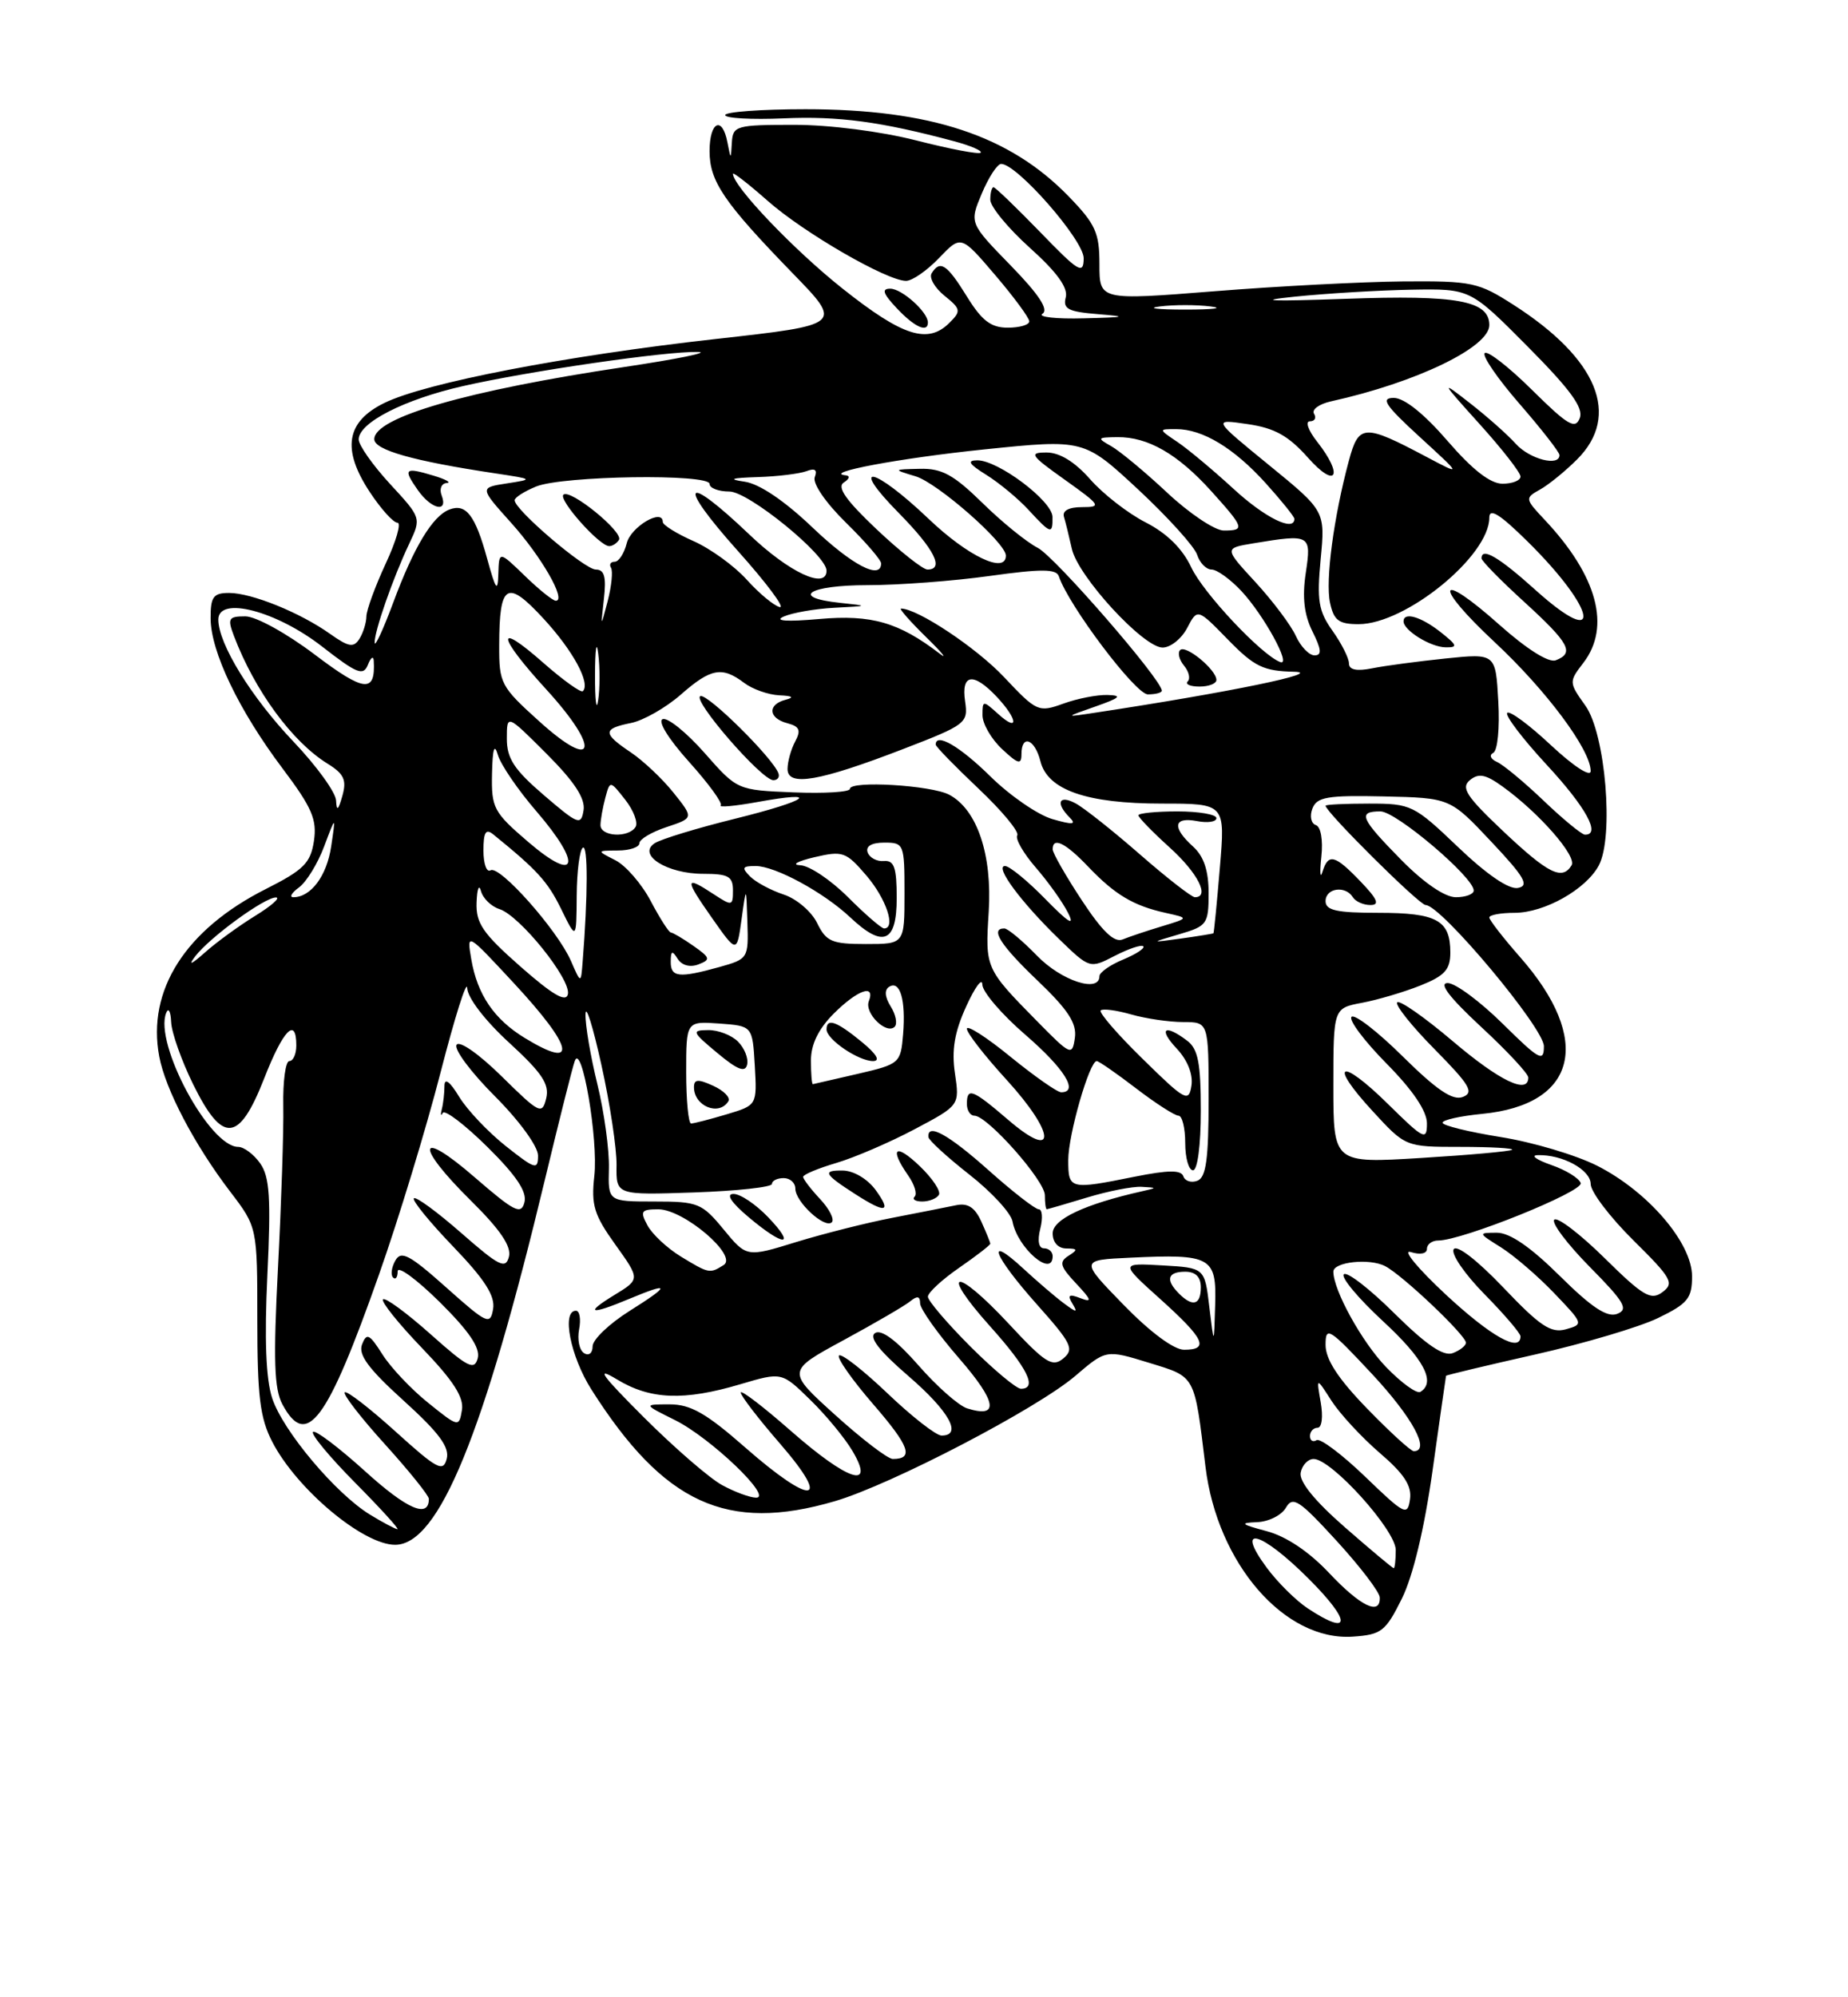 <?xml version="1.0" encoding="UTF-8" standalone="no"?>
<!DOCTYPE svg PUBLIC "-//W3C//DTD SVG 1.1//EN" "http://www.w3.org/Graphics/SVG/1.1/DTD/svg11.dtd" >
<svg xmlns="http://www.w3.org/2000/svg" xmlns:xlink="http://www.w3.org/1999/xlink" version="1.1" viewBox="0 0 237 256">
 <g >
 <path fill="currentColor"
d=" M 179.78 204.91 C 181.22 202.00 182.67 195.95 183.73 188.41 C 184.65 181.86 185.42 176.43 185.45 176.34 C 185.48 176.25 190.62 175.02 196.88 173.61 C 203.14 172.20 210.23 170.10 212.63 168.94 C 216.45 167.09 217.00 166.42 217.00 163.59 C 217.00 159.30 211.35 152.72 204.84 149.42 C 202.13 148.05 196.56 146.39 192.46 145.74 C 188.36 145.08 185.00 144.26 185.00 143.90 C 185.00 143.55 187.28 143.04 190.07 142.77 C 202.27 141.59 204.29 133.29 194.95 122.68 C 192.78 120.21 191.00 117.92 191.00 117.60 C 191.00 117.27 192.46 117.00 194.25 117.00 C 198.08 116.99 203.39 114.00 205.04 110.93 C 207.00 107.27 205.90 94.06 203.33 90.46 C 201.20 87.47 201.19 87.39 203.06 84.96 C 206.61 80.34 204.86 73.83 198.15 66.68 C 195.56 63.93 195.54 63.84 197.50 62.75 C 198.60 62.14 200.74 60.40 202.25 58.89 C 207.89 53.27 204.91 46.00 194.13 39.09 C 189.60 36.18 188.79 36.00 179.91 36.07 C 174.74 36.12 163.86 36.68 155.75 37.33 C 141.00 38.50 141.00 38.50 141.00 33.87 C 141.00 29.83 140.50 28.72 137.04 25.16 C 129.47 17.36 119.30 14.00 103.29 14.00 C 97.63 14.00 93.00 14.34 93.00 14.75 C 93.00 15.16 96.38 15.35 100.51 15.17 C 107.53 14.86 112.97 15.59 122.35 18.10 C 124.47 18.67 126.01 19.33 125.77 19.57 C 125.53 19.81 121.81 19.10 117.51 18.00 C 112.95 16.84 106.41 16.00 101.84 16.00 C 94.42 16.00 93.99 16.12 93.86 18.25 C 93.73 20.50 93.73 20.50 93.29 18.25 C 92.63 14.79 91.00 15.58 91.00 19.37 C 91.00 23.25 92.83 25.94 101.70 35.07 C 108.08 41.63 108.08 41.63 91.79 43.45 C 72.54 45.60 54.58 49.06 49.29 51.65 C 44.38 54.05 43.80 57.59 47.44 63.09 C 48.86 65.24 50.45 67.00 50.97 67.00 C 51.49 67.00 50.81 69.36 49.46 72.25 C 48.12 75.14 47.01 78.17 46.99 79.00 C 46.98 79.83 46.57 81.13 46.09 81.89 C 45.36 83.04 44.71 82.93 42.35 81.26 C 38.50 78.52 32.28 76.00 29.38 76.00 C 27.36 76.00 27.00 76.49 27.01 79.25 C 27.02 83.52 30.64 91.06 36.24 98.50 C 40.02 103.52 40.67 105.04 40.26 107.80 C 39.83 110.62 38.95 111.50 34.07 113.96 C 23.77 119.16 18.83 126.93 20.42 135.40 C 21.21 139.63 24.94 146.73 29.51 152.72 C 33.00 157.29 33.00 157.29 33.00 169.18 C 33.00 178.94 33.34 181.75 34.91 184.79 C 38.04 190.86 46.56 198.00 50.67 198.00 C 56.27 198.00 62.02 183.99 69.93 151.00 C 71.72 143.57 73.41 136.82 73.71 136.00 C 74.60 133.49 76.75 146.07 76.22 150.73 C 75.80 154.47 76.19 155.73 78.92 159.53 C 82.10 163.97 82.10 163.97 78.80 165.98 C 74.89 168.37 75.67 168.58 80.65 166.50 C 86.01 164.26 86.04 164.70 80.75 168.02 C 78.14 169.66 76.00 171.70 76.00 172.56 C 76.00 173.43 75.52 173.82 74.91 173.44 C 74.30 173.07 74.02 171.69 74.27 170.38 C 74.52 169.07 74.34 168.00 73.86 168.00 C 72.00 168.00 73.15 173.84 75.84 178.09 C 85.14 192.74 93.24 196.46 107.07 192.41 C 114.30 190.29 133.00 180.55 137.92 176.34 C 141.85 172.98 141.85 172.98 147.35 174.67 C 153.39 176.53 153.15 176.09 154.60 188.00 C 156.11 200.41 164.76 210.37 173.50 209.77 C 177.16 209.52 177.69 209.11 179.78 204.91 Z  M 167.73 206.16 C 166.21 205.16 163.83 202.80 162.45 200.93 C 158.30 195.31 161.70 196.22 167.86 202.38 C 173.35 207.87 173.29 209.82 167.73 206.16 Z  M 170.44 201.60 C 167.86 198.86 164.93 196.91 162.44 196.25 C 159.13 195.37 158.93 195.19 161.20 195.10 C 162.69 195.05 164.36 194.21 164.91 193.25 C 165.80 191.72 166.60 192.24 171.42 197.50 C 174.44 200.80 176.93 204.06 176.95 204.75 C 177.04 207.13 174.48 205.89 170.44 201.60 Z  M 172.47 195.75 C 168.58 192.35 166.58 189.88 166.81 188.75 C 166.99 187.79 167.74 187.00 168.47 187.00 C 170.76 187.00 179.00 196.13 179.00 198.66 C 179.00 199.95 178.88 201.00 178.74 201.00 C 178.60 201.00 175.78 198.64 172.47 195.75 Z  M 47.46 194.14 C 43.06 191.45 36.29 183.41 34.91 179.22 C 34.10 176.78 33.90 171.64 34.29 163.43 C 34.76 153.57 34.58 150.85 33.38 149.13 C 32.56 147.96 31.28 147.00 30.55 147.00 C 26.87 147.00 19.74 133.75 21.31 129.83 C 21.60 129.10 21.89 129.62 21.95 131.00 C 22.01 132.38 23.29 135.97 24.78 139.00 C 28.55 146.63 30.65 146.46 33.87 138.25 C 36.32 131.98 38.00 130.26 38.00 134.00 C 38.00 135.10 37.60 136.00 37.11 136.00 C 36.62 136.00 36.27 138.59 36.33 141.75 C 36.39 144.91 36.08 154.25 35.65 162.50 C 35.04 174.33 35.16 178.03 36.22 180.00 C 39.32 185.78 41.94 182.26 48.62 163.32 C 51.11 156.27 54.65 144.65 56.49 137.50 C 58.33 130.35 59.87 125.47 59.92 126.65 C 59.97 127.90 62.21 130.82 65.30 133.65 C 69.51 137.51 70.49 138.97 70.05 140.77 C 69.53 142.91 69.20 142.75 64.34 137.96 C 61.41 135.08 58.91 133.33 58.55 133.92 C 58.20 134.49 60.41 137.45 63.46 140.50 C 66.60 143.64 69.00 146.94 69.00 148.11 C 69.00 149.99 68.65 149.89 64.87 146.90 C 62.60 145.10 59.90 142.25 58.88 140.57 C 57.69 138.61 57.01 138.11 57.00 139.17 C 57.00 140.09 56.85 141.44 56.66 142.17 C 56.48 142.90 56.53 143.12 56.78 142.65 C 57.03 142.18 59.60 144.14 62.50 147.00 C 66.21 150.66 67.61 152.76 67.26 154.10 C 66.83 155.75 65.99 155.32 60.88 150.90 C 53.52 144.52 53.14 146.73 60.38 153.88 C 64.16 157.61 65.61 159.76 65.27 161.08 C 64.84 162.71 64.02 162.30 59.16 158.04 C 56.07 155.34 53.34 153.33 53.08 153.59 C 52.82 153.84 55.09 156.63 58.12 159.78 C 62.17 163.99 63.52 166.10 63.24 167.77 C 62.88 169.88 62.49 169.71 57.22 165.01 C 52.51 160.81 51.44 160.25 50.70 161.57 C 50.21 162.44 50.08 163.42 50.41 163.74 C 50.73 164.07 51.00 163.71 51.00 162.95 C 51.00 162.19 53.42 163.96 56.38 166.88 C 60.15 170.61 61.61 172.76 61.27 174.08 C 60.84 175.70 60.01 175.28 55.21 171.00 C 52.14 168.27 49.41 166.26 49.12 166.54 C 48.84 166.82 51.09 169.63 54.12 172.78 C 58.14 176.96 59.52 179.10 59.24 180.74 C 58.87 182.95 58.80 182.94 54.92 179.81 C 52.74 178.07 50.10 175.27 49.04 173.59 C 47.38 170.97 47.02 170.79 46.43 172.32 C 45.92 173.64 47.26 175.45 51.78 179.54 C 56.30 183.63 57.68 185.50 57.29 186.98 C 56.84 188.73 56.06 188.31 50.72 183.48 C 47.39 180.47 44.46 178.21 44.21 178.46 C 43.96 178.71 46.28 181.71 49.38 185.13 C 52.47 188.54 55.00 191.69 55.00 192.11 C 55.00 194.66 52.21 193.46 46.82 188.57 C 43.43 185.51 40.43 183.24 40.14 183.53 C 39.85 183.82 42.27 186.74 45.53 190.03 C 48.78 193.31 51.23 196.00 50.97 196.00 C 50.71 195.99 49.13 195.16 47.46 194.14 Z  M 175.10 189.29 C 172.12 186.42 169.31 184.31 168.85 184.59 C 168.38 184.88 168.00 184.64 168.00 184.06 C 168.00 183.48 168.44 183.00 168.97 183.00 C 169.53 183.00 169.70 181.58 169.38 179.75 C 168.81 176.50 168.81 176.50 170.77 179.56 C 171.86 181.24 174.64 184.24 176.95 186.23 C 180.06 188.89 181.08 190.44 180.83 192.16 C 180.52 194.34 180.14 194.15 175.10 189.29 Z  M 92.61 190.35 C 91.02 189.49 86.52 185.60 82.61 181.70 C 77.09 176.19 76.31 175.10 79.12 176.80 C 83.40 179.40 87.71 179.57 94.95 177.42 C 100.26 175.85 100.26 175.85 103.90 179.41 C 105.91 181.36 108.35 184.32 109.33 185.98 C 112.29 190.99 108.75 189.83 101.40 183.38 C 97.88 180.29 95.00 178.09 95.00 178.49 C 95.00 178.90 97.29 181.88 100.10 185.11 C 106.77 192.82 104.13 193.04 95.54 185.50 C 90.58 181.15 88.57 180.00 85.89 180.00 C 82.50 180.00 82.50 180.00 86.55 182.01 C 91.12 184.27 99.22 192.02 96.95 191.96 C 96.15 191.94 94.20 191.22 92.61 190.35 Z  M 107.11 181.36 C 100.88 175.73 100.88 175.73 108.19 171.77 C 112.21 169.59 116.06 167.35 116.75 166.78 C 117.64 166.05 118.00 166.13 118.00 167.05 C 118.00 167.76 120.26 170.94 123.01 174.11 C 127.86 179.69 128.20 181.83 124.02 180.51 C 122.94 180.16 120.12 177.68 117.77 174.98 C 115.00 171.82 113.04 170.36 112.24 170.85 C 111.39 171.38 112.71 173.10 116.50 176.37 C 121.74 180.89 123.47 184.00 120.75 184.00 C 120.06 184.00 116.94 181.57 113.82 178.59 C 110.70 175.62 107.90 173.43 107.60 173.74 C 107.30 174.04 109.28 176.86 112.00 180.00 C 116.66 185.38 117.24 187.00 114.50 187.00 C 113.86 187.00 110.54 184.46 107.11 181.36 Z  M 175.31 180.52 C 171.60 176.70 170.00 174.24 170.00 172.38 C 170.00 169.93 170.44 170.20 175.96 176.11 C 181.16 181.69 183.49 186.00 181.31 186.00 C 180.93 186.00 178.23 183.53 175.31 180.52 Z  M 177.75 175.21 C 174.66 172.00 171.00 165.38 171.00 162.99 C 171.00 161.74 175.67 161.24 177.65 162.29 C 179.91 163.47 188.00 171.15 188.00 172.10 C 188.00 172.48 187.24 173.08 186.32 173.43 C 185.13 173.89 182.94 172.40 178.84 168.35 C 175.66 165.19 172.73 162.93 172.34 163.33 C 171.95 163.72 174.19 166.40 177.31 169.29 C 182.60 174.17 184.19 177.15 182.16 178.40 C 181.70 178.68 179.72 177.25 177.75 175.21 Z  M 124.43 172.57 C 121.45 169.58 119.00 166.71 119.00 166.20 C 119.00 165.69 120.80 164.02 123.00 162.50 C 125.20 160.98 127.00 159.59 127.00 159.41 C 127.00 159.24 126.48 157.96 125.85 156.57 C 125.02 154.74 124.11 154.16 122.60 154.48 C 121.44 154.72 117.80 155.44 114.50 156.08 C 111.20 156.71 105.63 158.12 102.13 159.19 C 95.75 161.16 95.75 161.16 92.80 157.58 C 90.03 154.21 89.51 154.00 83.92 154.00 C 77.98 154.00 77.98 154.00 78.09 149.75 C 78.15 147.41 77.49 142.57 76.62 139.00 C 75.74 135.43 75.05 131.38 75.09 130.00 C 75.12 128.62 76.04 131.55 77.13 136.50 C 78.23 141.45 79.10 147.23 79.07 149.34 C 79.01 153.18 79.01 153.18 89.00 152.84 C 94.50 152.65 99.00 152.16 99.00 151.75 C 99.00 151.34 99.67 151.00 100.50 151.00 C 101.33 151.00 102.00 151.61 102.00 152.35 C 102.00 154.05 105.79 157.54 106.68 156.66 C 107.04 156.29 106.36 154.95 105.17 153.68 C 103.98 152.41 103.00 151.13 103.00 150.84 C 103.00 150.55 104.91 149.75 107.25 149.06 C 109.59 148.37 114.10 146.43 117.29 144.74 C 123.07 141.68 123.07 141.68 122.47 137.59 C 122.02 134.60 122.41 132.29 123.91 129.00 C 125.03 126.53 125.97 125.26 125.98 126.19 C 125.99 127.12 128.47 130.02 131.50 132.63 C 136.52 136.97 138.41 140.00 136.09 140.00 C 135.59 140.00 132.67 137.95 129.59 135.45 C 126.52 132.94 124.00 131.33 124.00 131.86 C 124.00 132.40 126.29 135.34 129.08 138.39 C 135.39 145.30 135.57 148.91 129.34 143.57 C 124.71 139.60 124.00 139.32 124.00 141.50 C 124.00 142.32 124.43 143.00 124.96 143.00 C 126.63 143.00 134.00 151.32 134.00 153.20 C 134.00 154.19 134.11 155.00 134.25 154.99 C 134.39 154.98 136.71 154.31 139.41 153.49 C 142.11 152.67 145.26 152.05 146.41 152.12 C 148.42 152.23 148.42 152.25 146.50 152.68 C 139.14 154.33 135.00 156.27 135.00 158.08 C 135.00 159.24 135.70 160.01 136.75 160.02 C 138.22 160.03 138.26 160.18 137.03 160.96 C 135.79 161.75 135.94 162.31 138.00 164.50 C 140.00 166.63 140.11 166.98 138.56 166.39 C 137.10 165.82 136.86 165.98 137.53 167.08 C 138.25 168.28 138.08 168.27 136.44 167.05 C 135.37 166.26 133.04 164.26 131.25 162.61 C 126.29 158.03 127.38 160.90 132.98 167.19 C 137.44 172.19 137.80 172.92 136.36 174.12 C 134.96 175.28 134.05 174.71 129.35 169.65 C 122.50 162.30 120.36 162.61 126.98 170.00 C 131.79 175.36 133.09 178.00 130.93 178.00 C 130.35 178.00 127.42 175.55 124.43 172.57 Z  M 135.00 161.00 C 135.00 160.45 134.50 160.00 133.89 160.00 C 133.21 160.00 133.02 159.04 133.41 157.50 C 133.76 156.12 133.67 155.00 133.22 155.00 C 132.77 155.00 129.87 152.75 126.79 150.00 C 121.62 145.39 118.89 143.89 119.07 145.75 C 119.12 146.16 121.48 148.32 124.32 150.55 C 127.17 152.78 129.65 155.48 129.85 156.55 C 130.47 159.95 135.00 163.85 135.00 161.00 Z  M 98.50 156.00 C 96.92 154.35 94.92 153.01 94.06 153.03 C 93.07 153.04 93.77 154.12 96.00 156.00 C 100.56 159.84 102.18 159.84 98.50 156.00 Z  M 112.30 152.53 C 111.26 151.11 109.48 150.05 108.08 150.03 C 105.41 150.00 105.67 150.48 109.74 153.09 C 113.61 155.57 114.38 155.40 112.30 152.53 Z  M 120.41 153.15 C 120.69 152.69 119.59 151.03 117.96 149.47 C 114.83 146.47 114.00 147.12 116.46 150.65 C 117.27 151.80 117.65 153.02 117.30 153.37 C 116.95 153.72 117.39 154.00 118.27 154.00 C 119.16 154.00 120.12 153.62 120.41 153.15 Z  M 144.10 167.25 C 138.50 161.50 138.50 161.50 144.97 161.20 C 155.34 160.71 156.03 161.10 155.84 167.27 C 155.69 172.50 155.69 172.50 155.09 167.50 C 154.50 162.50 154.50 162.50 149.08 162.19 C 143.65 161.88 143.65 161.88 148.83 166.53 C 154.48 171.62 155.13 173.00 151.85 173.00 C 150.54 173.00 147.49 170.73 144.10 167.25 Z  M 185.40 165.91 C 181.80 162.56 179.79 160.12 180.93 160.48 C 182.14 160.86 183.00 160.69 183.00 160.07 C 183.00 159.48 183.65 159.00 184.45 159.00 C 187.52 159.00 203.08 152.73 202.72 151.64 C 202.52 151.01 200.81 149.96 198.92 149.31 C 197.04 148.65 196.26 148.09 197.18 148.06 C 200.35 147.95 204.00 149.93 204.00 151.76 C 204.00 152.75 206.46 155.99 209.46 158.96 C 214.38 163.82 214.75 164.47 213.21 165.61 C 211.73 166.72 210.74 166.14 205.78 161.25 C 202.63 158.15 199.73 155.94 199.33 156.33 C 198.94 156.73 200.99 159.45 203.89 162.39 C 208.34 166.89 208.88 167.83 207.40 168.40 C 206.11 168.90 204.13 167.59 200.04 163.54 C 196.28 159.82 193.63 158.00 191.97 158.00 C 189.53 158.01 189.54 158.03 192.50 159.88 C 194.15 160.92 197.22 163.55 199.32 165.75 C 203.08 169.67 203.11 169.74 200.82 170.38 C 198.90 170.91 197.51 169.98 192.80 165.03 C 189.44 161.51 186.82 159.49 186.43 160.12 C 186.06 160.71 187.84 163.30 190.38 165.88 C 192.92 168.46 195.00 170.89 195.00 171.28 C 195.00 173.43 191.20 171.30 185.40 165.91 Z  M 151.20 165.80 C 149.44 164.04 149.73 163.00 152.00 163.00 C 153.33 163.00 154.00 163.67 154.00 165.00 C 154.00 167.27 152.96 167.56 151.20 165.80 Z  M 87.31 161.05 C 85.56 159.98 83.63 158.18 83.03 157.05 C 82.06 155.24 82.22 155.00 84.43 155.00 C 87.69 155.00 94.68 160.96 92.81 162.14 C 91.02 163.27 90.93 163.25 87.31 161.05 Z  M 137.00 148.68 C 137.00 145.44 139.72 136.00 140.65 136.00 C 140.91 136.00 143.18 137.57 145.70 139.50 C 148.22 141.43 150.67 143.00 151.14 143.00 C 151.61 143.00 152.00 144.57 152.00 146.50 C 152.00 148.43 152.45 150.00 153.00 150.00 C 153.58 150.00 154.00 146.79 154.00 142.36 C 154.00 136.26 153.65 134.45 152.25 133.39 C 149.35 131.19 148.50 131.83 150.91 134.40 C 152.30 135.88 153.02 137.70 152.80 139.15 C 152.46 141.33 152.01 141.09 146.56 135.74 C 143.32 132.58 140.90 129.77 141.16 129.51 C 141.42 129.25 143.17 129.48 145.06 130.02 C 146.94 130.56 149.95 131.00 151.74 131.00 C 155.00 131.00 155.00 131.00 155.00 140.89 C 155.00 148.57 154.68 150.91 153.56 151.34 C 152.78 151.64 151.96 151.38 151.76 150.77 C 151.48 149.94 149.83 149.96 145.52 150.82 C 137.18 152.50 137.00 152.46 137.00 148.68 Z  M 171.00 139.17 C 171.00 129.22 171.00 129.22 174.68 128.53 C 176.70 128.15 180.07 127.15 182.18 126.31 C 185.28 125.07 186.00 124.28 186.00 122.09 C 186.00 117.95 184.28 117.00 176.80 117.00 C 171.42 117.00 170.00 116.69 170.00 115.50 C 170.00 113.82 172.55 113.46 173.50 115.00 C 173.84 115.55 174.85 116.00 175.75 116.00 C 176.97 116.00 176.67 115.26 174.50 113.00 C 171.18 109.54 170.35 109.33 169.60 111.75 C 169.31 112.71 169.24 111.84 169.46 109.81 C 169.69 107.66 169.39 105.96 168.75 105.75 C 168.14 105.55 167.94 104.60 168.31 103.64 C 168.88 102.15 170.21 101.92 177.47 102.08 C 185.97 102.27 185.97 102.27 191.23 107.86 C 195.52 112.41 196.16 113.52 194.68 113.81 C 193.53 114.04 190.71 112.12 187.01 108.59 C 181.33 103.17 180.98 103.00 175.57 103.00 C 172.51 103.00 170.00 103.12 170.00 103.27 C 170.00 104.07 182.02 116.00 182.83 116.00 C 184.80 116.00 198.00 131.75 198.00 134.10 C 198.00 136.18 197.43 135.87 192.72 131.22 C 189.81 128.35 186.64 126.00 185.66 126.00 C 184.47 126.00 185.88 127.84 189.94 131.61 C 193.27 134.69 196.00 137.62 196.00 138.11 C 196.00 140.32 192.33 138.56 186.31 133.45 C 182.71 130.40 179.51 128.16 179.19 128.47 C 178.88 128.79 181.03 131.50 183.99 134.49 C 188.51 139.07 189.08 140.03 187.60 140.60 C 186.31 141.10 184.27 139.72 179.94 135.45 C 176.70 132.24 173.73 129.94 173.33 130.33 C 172.94 130.73 174.95 133.41 177.81 136.31 C 181.20 139.74 183.00 142.41 183.00 143.99 C 183.00 146.24 182.62 146.05 178.02 141.52 C 171.86 135.45 170.27 136.17 176.04 142.42 C 180.25 147.00 180.25 147.00 187.29 147.00 C 191.17 147.00 194.15 147.17 193.92 147.37 C 193.69 147.57 188.44 148.04 182.25 148.42 C 171.00 149.11 171.00 149.11 171.00 139.17 Z  M 88.00 137.44 C 88.00 130.89 88.00 130.89 92.25 131.19 C 96.50 131.50 96.50 131.50 96.80 136.58 C 97.09 141.66 97.09 141.66 93.18 142.83 C 91.03 143.47 88.98 144.00 88.63 144.00 C 88.29 144.00 88.00 141.05 88.00 137.44 Z  M 93.41 141.15 C 93.70 140.68 92.83 139.79 91.47 139.17 C 89.53 138.28 89.00 138.32 89.00 139.35 C 89.00 141.79 92.21 143.09 93.41 141.15 Z  M 94.64 133.50 C 93.82 132.68 92.10 132.01 90.82 132.03 C 88.66 132.05 88.73 132.25 92.00 134.97 C 94.60 137.14 95.58 137.51 95.82 136.44 C 96.00 135.65 95.47 134.33 94.64 133.50 Z  M 104.00 135.92 C 104.00 133.86 104.96 131.89 106.92 129.92 C 109.98 126.87 112.30 126.05 111.42 128.34 C 110.84 129.86 113.68 132.65 114.74 131.60 C 115.11 131.22 114.89 130.05 114.23 129.00 C 113.47 127.78 113.40 126.87 114.03 126.48 C 115.43 125.61 116.18 128.17 115.82 132.57 C 115.51 136.28 115.38 136.39 110.00 137.64 C 106.97 138.34 104.39 138.93 104.25 138.96 C 104.11 138.98 104.00 137.62 104.00 135.92 Z  M 110.50 133.53 C 107.28 130.89 106.00 130.44 106.00 131.94 C 106.00 133.23 110.09 136.00 111.97 136.00 C 112.95 135.99 112.41 135.10 110.50 133.53 Z  M 67.30 133.04 C 63.37 130.65 61.21 127.47 60.44 122.95 C 59.85 119.50 59.85 119.50 65.89 126.00 C 73.60 134.30 74.20 137.25 67.30 133.04 Z  M 133.00 130.89 C 126.36 124.14 126.34 124.10 126.80 116.87 C 127.26 109.55 125.32 103.78 121.75 101.87 C 119.45 100.64 109.00 100.02 109.00 101.11 C 109.00 101.52 105.75 101.72 101.78 101.56 C 94.55 101.27 94.55 101.27 90.37 96.52 C 88.07 93.91 85.65 91.95 85.00 92.17 C 84.30 92.40 85.70 94.68 88.37 97.65 C 90.88 100.44 92.71 102.95 92.43 103.23 C 92.15 103.51 94.24 103.32 97.07 102.81 C 105.48 101.28 103.75 102.59 94.26 104.94 C 89.40 106.14 84.77 107.55 83.96 108.08 C 81.69 109.57 85.55 112.00 90.19 112.00 C 93.40 112.00 94.00 112.33 94.00 114.12 C 94.00 116.13 93.89 116.16 91.54 114.62 C 87.80 112.16 87.76 112.60 91.27 117.60 C 94.50 122.20 94.50 122.20 95.10 117.85 C 95.70 113.50 95.70 113.50 95.85 118.20 C 96.00 122.83 95.94 122.92 92.25 123.95 C 87.06 125.39 86.00 125.27 86.02 123.25 C 86.03 121.85 86.21 121.78 86.91 122.90 C 87.45 123.74 88.50 124.02 89.57 123.61 C 91.17 123.00 91.10 122.76 88.92 121.23 C 87.59 120.30 86.29 119.53 86.03 119.52 C 85.78 119.51 84.62 117.70 83.46 115.50 C 82.30 113.30 80.26 110.94 78.92 110.26 C 76.50 109.03 76.50 109.03 79.25 109.01 C 80.76 109.01 82.00 108.58 82.00 108.08 C 82.00 107.57 83.57 106.64 85.48 106.01 C 88.97 104.85 88.97 104.85 86.39 101.62 C 84.97 99.84 82.50 97.51 80.91 96.44 C 77.27 94.00 77.27 93.40 80.92 92.67 C 82.52 92.35 85.39 90.71 87.30 89.04 C 91.16 85.65 92.60 85.38 95.44 87.53 C 96.51 88.34 98.53 89.05 99.94 89.12 C 101.64 89.19 101.91 89.39 100.75 89.69 C 98.40 90.30 98.53 92.06 100.98 92.70 C 102.54 93.11 102.75 93.60 101.98 95.04 C 101.44 96.05 101.00 97.63 101.00 98.57 C 101.00 100.86 105.08 100.15 115.87 95.99 C 123.91 92.89 124.18 92.68 123.77 89.89 C 123.25 86.36 124.83 86.13 127.83 89.31 C 130.56 92.22 130.69 93.94 128.00 91.50 C 126.06 89.75 126.00 89.75 126.00 91.67 C 126.00 92.76 127.12 94.71 128.50 96.00 C 130.57 97.94 131.00 98.06 131.00 96.67 C 131.00 94.07 132.71 94.70 133.43 97.57 C 134.35 101.26 139.35 103.00 149.04 103.00 C 157.14 103.00 157.14 103.00 156.44 111.25 C 156.06 115.79 155.69 119.55 155.62 119.62 C 155.55 119.68 153.70 119.98 151.50 120.29 C 147.50 120.84 147.50 120.84 151.25 119.74 C 154.81 118.70 155.00 118.43 155.00 114.48 C 155.00 111.58 154.39 109.76 153.00 108.50 C 150.28 106.04 150.49 104.67 153.50 105.24 C 154.88 105.51 156.00 105.34 156.00 104.86 C 156.00 104.39 153.75 104.00 151.00 104.00 C 148.25 104.00 146.00 104.23 146.00 104.50 C 146.00 104.78 147.80 106.63 150.00 108.62 C 153.62 111.89 155.20 115.00 153.24 115.00 C 152.83 115.00 149.65 112.53 146.18 109.50 C 142.72 106.48 139.01 103.54 137.94 102.97 C 135.80 101.82 135.33 102.93 137.18 104.78 C 138.09 105.69 137.58 105.74 134.98 104.99 C 133.12 104.46 129.53 101.99 127.01 99.51 C 123.09 95.65 120.00 93.86 120.00 95.44 C 120.00 95.69 122.47 98.22 125.48 101.07 C 128.50 103.92 130.74 106.62 130.46 107.07 C 130.18 107.51 131.25 109.37 132.83 111.19 C 134.41 113.01 136.28 115.62 136.97 117.00 C 137.88 118.79 137.06 118.29 134.08 115.25 C 131.80 112.91 129.46 111.00 128.89 111.00 C 127.51 111.00 130.93 115.62 135.80 120.34 C 139.76 124.17 139.76 124.17 142.97 122.51 C 144.74 121.60 146.38 121.05 146.62 121.29 C 146.87 121.53 145.70 122.30 144.03 122.99 C 142.36 123.68 141.00 124.64 141.00 125.12 C 141.00 127.31 136.11 125.71 133.00 122.50 C 131.13 120.58 129.25 119.00 128.80 119.00 C 126.94 119.00 128.31 121.16 133.10 125.72 C 136.99 129.44 138.11 131.16 137.85 133.02 C 137.51 135.37 137.33 135.29 133.00 130.89 Z  M 99.83 99.11 C 99.09 97.12 90.78 88.91 89.83 89.22 C 88.66 89.61 97.67 100.00 99.18 100.00 C 99.72 100.00 100.02 99.60 99.83 99.11 Z  M 66.75 123.89 C 61.91 119.63 61.02 118.33 61.12 115.67 C 61.18 113.93 61.43 113.27 61.68 114.20 C 61.93 115.14 62.99 116.18 64.05 116.52 C 66.65 117.34 73.25 125.53 72.83 127.43 C 72.59 128.52 70.88 127.52 66.75 123.89 Z  M 73.21 123.14 C 71.48 119.20 64.06 110.84 62.91 111.55 C 62.41 111.86 62.00 110.72 62.00 109.02 C 62.00 106.67 62.30 106.17 63.25 106.94 C 68.90 111.52 70.24 112.99 71.96 116.50 C 73.92 120.50 73.92 120.50 73.96 114.81 C 73.98 111.68 74.34 108.91 74.75 108.65 C 75.41 108.24 75.40 114.78 74.72 123.30 C 74.50 126.10 74.50 126.10 73.21 123.14 Z  M 25.03 122.58 C 26.92 120.12 33.96 114.99 35.40 115.03 C 36.01 115.05 34.80 116.11 32.72 117.39 C 30.64 118.67 27.72 120.79 26.25 122.11 C 24.52 123.64 24.09 123.81 25.03 122.58 Z  M 104.80 118.32 C 104.09 116.85 102.16 115.20 100.52 114.66 C 98.88 114.12 96.93 113.08 96.20 112.34 C 95.08 111.22 95.19 111.00 96.90 111.00 C 99.42 111.00 105.63 114.37 109.05 117.59 C 113.26 121.55 115.00 120.83 115.00 115.11 C 115.00 111.19 114.68 110.25 113.36 110.36 C 112.45 110.44 111.52 109.94 111.27 109.25 C 111.00 108.46 111.78 108.00 113.42 108.00 C 115.93 108.00 116.00 108.18 116.00 114.50 C 116.00 121.00 116.00 121.00 111.05 121.00 C 106.68 121.00 105.96 120.69 104.80 118.32 Z  M 138.73 115.38 C 136.68 112.27 135.00 109.33 135.00 108.86 C 135.00 107.22 136.64 108.02 139.56 111.09 C 142.99 114.68 145.35 116.09 149.50 117.01 C 152.50 117.67 152.50 117.67 149.00 118.73 C 147.07 119.31 144.81 120.07 143.98 120.41 C 142.90 120.86 141.37 119.39 138.73 115.38 Z  M 108.76 115.00 C 106.56 112.80 103.81 110.95 102.63 110.90 C 101.46 110.84 102.26 110.39 104.41 109.88 C 108.09 109.02 108.49 109.16 111.12 112.23 C 113.66 115.20 114.93 119.00 113.38 119.00 C 113.04 119.00 110.96 117.20 108.76 115.00 Z  M 38.35 113.74 C 39.30 113.04 40.75 110.68 41.57 108.49 C 43.07 104.50 43.07 104.50 42.47 108.50 C 41.91 112.27 39.87 115.00 37.62 115.00 C 37.07 115.00 37.40 114.43 38.35 113.74 Z  M 179.71 110.22 C 174.46 104.88 174.08 104.00 177.04 104.00 C 179.05 104.00 189.00 112.44 189.00 114.14 C 189.00 114.61 187.97 115.00 186.71 115.00 C 185.30 115.00 182.61 113.16 179.71 110.22 Z  M 67.75 107.92 C 63.29 104.10 63.01 103.56 63.10 99.17 C 63.17 95.96 63.40 95.21 63.85 96.76 C 64.21 98.00 66.44 101.27 68.82 104.02 C 74.71 110.86 74.04 113.31 67.75 107.92 Z  M 192.79 106.55 C 188.06 102.08 187.33 100.97 188.51 99.99 C 189.63 99.07 190.53 99.24 192.71 100.82 C 197.37 104.17 202.27 109.76 201.55 110.91 C 200.34 112.88 198.57 112.00 192.79 106.55 Z  M 77.01 105.75 C 77.02 105.06 77.30 103.49 77.63 102.26 C 78.23 100.02 78.23 100.02 80.18 102.50 C 81.25 103.86 81.85 105.44 81.51 105.99 C 80.61 107.43 77.00 107.24 77.01 105.75 Z  M 197.98 102.64 C 195.49 100.26 192.79 98.02 191.98 97.66 C 191.16 97.29 190.95 96.78 191.50 96.50 C 192.06 96.22 192.35 93.32 192.15 89.87 C 191.81 83.74 191.81 83.74 185.38 84.40 C 181.84 84.77 177.60 85.33 175.97 85.66 C 173.97 86.06 173.00 85.85 173.00 85.03 C 173.00 84.36 172.05 82.48 170.89 80.85 C 169.09 78.32 168.87 76.97 169.37 71.69 C 169.96 65.50 169.96 65.50 162.73 59.60 C 155.50 53.70 155.50 53.70 160.00 54.36 C 163.47 54.86 165.24 55.85 167.75 58.67 C 171.36 62.74 172.36 61.00 168.93 56.63 C 167.79 55.19 167.36 54.00 167.99 54.00 C 168.61 54.00 168.85 53.56 168.52 53.03 C 168.19 52.50 169.17 51.78 170.71 51.44 C 181.63 49.03 191.00 44.51 191.00 41.67 C 191.00 38.54 186.87 37.78 172.60 38.30 C 162.93 38.64 160.86 38.56 166.00 38.03 C 170.12 37.61 176.89 37.20 181.03 37.13 C 188.55 37.00 188.55 37.00 195.91 44.41 C 201.41 49.95 203.11 52.28 202.60 53.59 C 202.03 55.08 201.07 54.52 196.49 49.99 C 193.50 47.03 190.76 44.90 190.41 45.26 C 190.06 45.61 192.07 48.54 194.89 51.78 C 197.70 55.01 200.00 57.96 200.00 58.33 C 200.00 59.84 196.18 58.86 194.40 56.89 C 193.36 55.73 190.70 53.37 188.50 51.66 C 184.70 48.69 184.76 48.82 189.75 54.35 C 192.64 57.55 195.00 60.57 195.00 61.08 C 195.00 61.59 193.96 62.00 192.69 62.00 C 191.13 62.00 188.83 60.21 185.63 56.50 C 182.64 53.04 180.09 51.00 178.75 51.00 C 177.02 51.00 177.63 51.93 182.06 55.99 C 187.50 60.97 187.50 60.97 183.00 58.59 C 174.90 54.30 174.26 54.33 172.98 59.08 C 171.04 66.29 169.96 74.39 170.57 77.25 C 171.06 79.53 171.69 80.00 174.24 80.00 C 180.27 80.00 191.00 71.26 191.00 66.35 C 191.00 65.06 192.34 65.89 195.88 69.38 C 204.81 78.18 205.71 83.52 196.93 75.63 C 192.21 71.38 190.00 70.09 190.00 71.57 C 190.00 71.89 192.47 74.41 195.50 77.17 C 201.28 82.45 201.95 83.70 199.52 84.63 C 198.62 84.98 195.82 83.21 192.36 80.14 C 184.29 72.94 183.68 74.84 191.68 82.30 C 198.32 88.49 204.00 96.11 204.00 98.83 C 204.00 99.65 201.82 98.23 198.93 95.54 C 196.15 92.93 193.61 91.05 193.30 91.37 C 192.98 91.68 195.26 94.68 198.36 98.03 C 203.41 103.48 205.36 107.04 203.25 106.98 C 202.84 106.96 200.46 105.01 197.98 102.64 Z  M 184.73 81.00 C 182.22 79.03 180.00 78.39 180.00 79.64 C 180.00 80.80 183.46 82.94 185.38 82.97 C 187.00 83.00 186.91 82.72 184.73 81.00 Z  M 69.75 101.92 C 65.94 98.65 65.00 97.22 65.00 94.68 C 65.00 91.52 65.00 91.52 70.09 96.61 C 73.66 100.18 75.08 102.34 74.84 103.85 C 74.52 105.84 74.16 105.70 69.75 101.92 Z  M 43.10 102.59 C 43.04 101.54 40.58 98.15 37.63 95.05 C 32.23 89.38 28.00 82.52 28.00 79.41 C 28.00 76.36 35.44 78.30 41.31 82.87 C 45.78 86.35 46.59 86.68 47.18 85.21 C 47.55 84.27 47.89 84.03 47.93 84.67 C 48.18 88.87 46.74 88.72 40.38 83.91 C 36.76 81.17 32.82 79.00 31.47 79.00 C 29.30 79.00 29.15 79.26 30.00 81.51 C 32.68 88.54 37.47 95.08 42.02 97.89 C 44.12 99.19 44.48 99.98 43.91 102.00 C 43.38 103.88 43.17 104.03 43.10 102.59 Z  M 69.25 92.54 C 64.20 87.99 64.00 87.62 64.02 82.66 C 64.04 74.77 65.01 74.20 69.72 79.31 C 73.50 83.41 75.76 87.58 74.75 88.59 C 74.51 88.83 72.21 87.18 69.65 84.93 C 63.49 79.50 63.72 81.44 70.08 88.39 C 77.02 95.99 76.42 98.99 69.25 92.54 Z  M 76.31 86.50 C 76.32 83.20 76.50 81.97 76.72 83.77 C 76.95 85.57 76.94 88.27 76.71 89.77 C 76.49 91.27 76.30 89.80 76.31 86.50 Z  M 140.50 90.55 C 143.64 89.45 143.98 89.14 142.07 89.08 C 140.74 89.03 138.17 89.53 136.36 90.19 C 133.19 91.33 132.95 91.23 128.79 86.81 C 125.25 83.04 117.67 78.00 115.55 78.00 C 115.27 78.00 116.71 79.64 118.76 81.65 C 120.82 83.66 121.60 84.62 120.50 83.77 C 115.26 79.76 111.76 78.75 105.07 79.34 C 100.88 79.71 99.23 79.59 100.50 79.03 C 101.60 78.54 104.53 78.03 107.00 77.90 C 111.44 77.67 111.45 77.66 107.75 77.27 C 101.24 76.59 103.69 75.00 111.25 75.00 C 115.24 75.00 122.30 74.47 126.94 73.82 C 133.54 72.90 135.47 72.91 135.79 73.86 C 137.04 77.61 145.63 89.00 147.21 89.00 C 148.19 89.00 149.00 88.79 149.00 88.53 C 149.00 87.13 135.28 71.34 133.09 70.22 C 131.66 69.49 128.46 66.89 125.97 64.44 C 122.29 60.84 120.78 60.02 117.97 60.09 C 114.50 60.17 114.50 60.17 117.42 61.05 C 120.23 61.89 129.00 69.58 129.00 71.21 C 129.00 73.62 124.13 71.31 119.09 66.50 C 112.01 59.76 108.74 59.14 115.29 65.78 C 119.84 70.40 121.15 73.00 118.94 73.00 C 118.36 73.00 115.42 70.67 112.41 67.83 C 108.47 64.10 107.30 62.43 108.22 61.84 C 108.92 61.40 109.05 60.99 108.50 60.93 C 105.30 60.61 115.31 58.73 126.26 57.60 C 139.02 56.29 139.02 56.29 145.98 62.75 C 149.80 66.31 153.20 70.07 153.53 71.11 C 153.86 72.15 154.70 73.00 155.38 73.00 C 156.07 73.00 157.78 74.24 159.20 75.75 C 162.09 78.84 165.69 85.42 164.19 84.86 C 161.80 83.97 154.34 76.04 152.78 72.73 C 151.65 70.32 149.66 68.36 146.95 66.97 C 144.68 65.82 141.47 63.32 139.81 61.43 C 137.84 59.19 135.90 58.00 134.22 58.00 C 131.90 58.00 132.14 58.35 136.57 61.50 C 141.16 64.77 141.31 65.00 138.78 65.00 C 137.07 65.00 136.21 65.46 136.45 66.25 C 136.66 66.94 137.11 68.78 137.46 70.34 C 138.24 73.87 146.63 83.00 149.10 83.00 C 150.11 83.00 151.53 81.87 152.25 80.49 C 153.57 77.97 153.57 77.97 157.49 81.99 C 160.87 85.45 162.02 86.01 165.95 86.10 C 170.04 86.19 157.60 88.75 140.50 91.34 C 136.50 91.95 136.50 91.95 140.50 90.55 Z  M 156.00 87.15 C 156.00 85.85 152.07 82.60 151.35 83.32 C 151.00 83.67 151.23 84.57 151.85 85.32 C 152.47 86.07 152.69 86.98 152.32 87.34 C 151.96 87.70 152.64 88.00 153.83 88.00 C 155.03 88.00 156.00 87.62 156.00 87.15 Z  M 134.98 66.25 C 134.95 64.21 128.03 59.00 125.34 59.00 C 123.97 59.01 124.26 59.48 126.50 60.87 C 128.15 61.90 130.59 63.92 131.92 65.37 C 134.79 68.48 135.01 68.54 134.98 66.25 Z  M 166.18 81.50 C 165.56 80.13 163.23 77.04 161.02 74.63 C 156.99 70.26 156.99 70.26 160.74 69.64 C 168.07 68.43 168.20 68.50 167.46 73.44 C 166.99 76.55 167.25 78.79 168.32 80.94 C 169.48 83.26 169.54 84.00 168.58 84.00 C 167.89 84.00 166.81 82.88 166.18 81.50 Z  M 48.05 82.38 C 47.99 80.98 50.40 74.06 52.49 69.67 C 54.04 66.39 54.03 66.37 50.02 62.03 C 47.81 59.63 46.00 57.06 46.00 56.32 C 46.00 54.18 51.83 51.20 59.36 49.49 C 67.80 47.57 85.39 45.01 89.50 45.11 C 91.15 45.15 86.88 46.02 80.00 47.05 C 59.93 50.05 48.00 53.50 48.00 56.29 C 48.00 57.68 52.98 59.09 63.50 60.67 C 68.42 61.41 68.45 61.43 65.00 61.96 C 61.50 62.50 61.50 62.50 65.54 67.00 C 69.44 71.33 72.69 77.00 71.28 77.00 C 70.90 77.00 69.11 75.56 67.30 73.80 C 64.00 70.61 64.00 70.61 63.91 73.55 C 63.84 75.98 63.58 75.63 62.48 71.62 C 60.95 66.03 59.76 64.49 57.63 65.31 C 55.47 66.14 53.07 70.12 50.41 77.29 C 49.14 80.70 48.08 82.99 48.05 82.38 Z  M 56.64 63.50 C 56.32 62.67 56.61 61.96 57.28 61.91 C 57.95 61.87 57.17 61.43 55.55 60.95 C 51.89 59.85 51.66 60.07 53.58 62.81 C 55.32 65.29 57.51 65.78 56.64 63.50 Z  M 77.45 76.75 C 77.77 73.94 77.51 73.00 76.41 73.00 C 74.98 73.00 66.00 65.34 66.00 64.12 C 66.00 63.77 67.24 62.98 68.75 62.36 C 72.16 60.97 91.00 60.69 91.00 62.03 C 91.00 62.56 92.14 63.00 93.54 63.00 C 96.00 63.00 106.00 71.14 106.00 73.14 C 106.00 75.62 101.19 73.37 96.09 68.50 C 87.67 60.48 86.73 61.78 94.58 70.56 C 98.31 74.72 100.74 77.98 100.00 77.81 C 99.26 77.64 97.35 76.06 95.76 74.29 C 94.17 72.53 91.10 70.31 88.93 69.35 C 86.77 68.40 85.00 67.29 85.00 66.90 C 85.00 65.10 80.91 67.51 80.38 69.62 C 80.05 70.93 79.36 72.00 78.83 72.00 C 78.31 72.00 78.10 72.35 78.36 72.77 C 78.62 73.20 78.43 75.11 77.94 77.02 C 77.03 80.50 77.03 80.50 77.45 76.75 Z  M 79.38 69.20 C 80.00 68.20 73.08 62.58 72.25 63.41 C 71.60 64.07 76.88 70.00 78.13 70.00 C 78.54 70.00 79.10 69.64 79.38 69.20 Z  M 104.18 67.59 C 100.61 64.19 97.39 62.01 95.50 61.74 C 93.31 61.42 93.75 61.26 97.17 61.15 C 99.74 61.07 102.55 60.72 103.43 60.39 C 104.52 59.97 104.85 60.22 104.49 61.16 C 104.19 61.96 105.89 64.44 108.48 66.98 C 110.97 69.42 113.00 71.77 113.00 72.21 C 113.00 74.39 109.26 72.44 104.18 67.59 Z  M 149.69 63.15 C 146.84 60.48 143.60 57.80 142.50 57.18 C 140.65 56.14 140.71 56.06 143.30 56.03 C 147.21 55.99 151.03 58.18 155.33 62.94 C 159.59 67.66 159.70 68.00 156.94 68.00 C 155.81 68.00 152.54 65.82 149.69 63.15 Z  M 158.21 62.67 C 155.62 60.29 152.39 57.59 151.03 56.67 C 148.55 55.00 148.55 55.00 150.83 55.00 C 154.24 55.00 158.23 57.41 162.33 61.94 C 164.35 64.18 166.00 66.23 166.00 66.50 C 166.00 68.22 162.23 66.37 158.21 62.67 Z  M 108.08 37.01 C 101.83 32.06 94.00 23.86 94.00 22.27 C 94.00 22.03 96.01 23.59 98.46 25.75 C 103.12 29.86 113.76 36.00 116.20 36.00 C 116.99 36.00 118.89 34.68 120.44 33.06 C 123.25 30.13 123.25 30.13 127.63 35.26 C 130.03 38.07 132.00 40.74 132.00 41.19 C 132.00 41.64 130.76 42.00 129.24 42.00 C 127.09 42.00 125.92 41.11 124.00 38.00 C 121.44 33.86 120.56 33.28 119.48 35.03 C 119.13 35.59 119.87 36.89 121.12 37.90 C 123.23 39.60 123.28 39.87 121.77 41.37 C 119.00 44.14 115.78 43.12 108.08 37.01 Z  M 119.00 41.33 C 119.00 40.00 115.66 37.00 114.17 37.00 C 113.03 37.00 113.24 37.63 115.00 39.50 C 117.27 41.92 119.00 42.71 119.00 41.33 Z  M 133.70 40.21 C 134.52 39.69 133.22 37.72 129.61 34.02 C 124.32 28.59 124.32 28.59 125.91 24.81 C 126.79 22.72 127.90 21.02 128.39 21.01 C 130.42 20.99 139.00 30.79 138.98 33.11 C 138.96 35.24 138.34 34.86 133.40 29.75 C 130.33 26.59 127.64 24.00 127.42 24.00 C 127.19 24.00 127.00 24.72 127.00 25.60 C 127.00 26.48 129.28 29.25 132.07 31.76 C 135.54 34.87 137.00 36.89 136.68 38.11 C 136.29 39.60 136.98 39.96 140.86 40.27 C 144.71 40.58 144.40 40.67 139.00 40.80 C 135.43 40.90 133.04 40.63 133.70 40.21 Z  M 148.75 39.28 C 150.54 39.05 153.46 39.05 155.25 39.28 C 157.04 39.50 155.57 39.68 152.00 39.68 C 148.43 39.68 146.96 39.50 148.75 39.28 Z "/>
</g>
</svg>